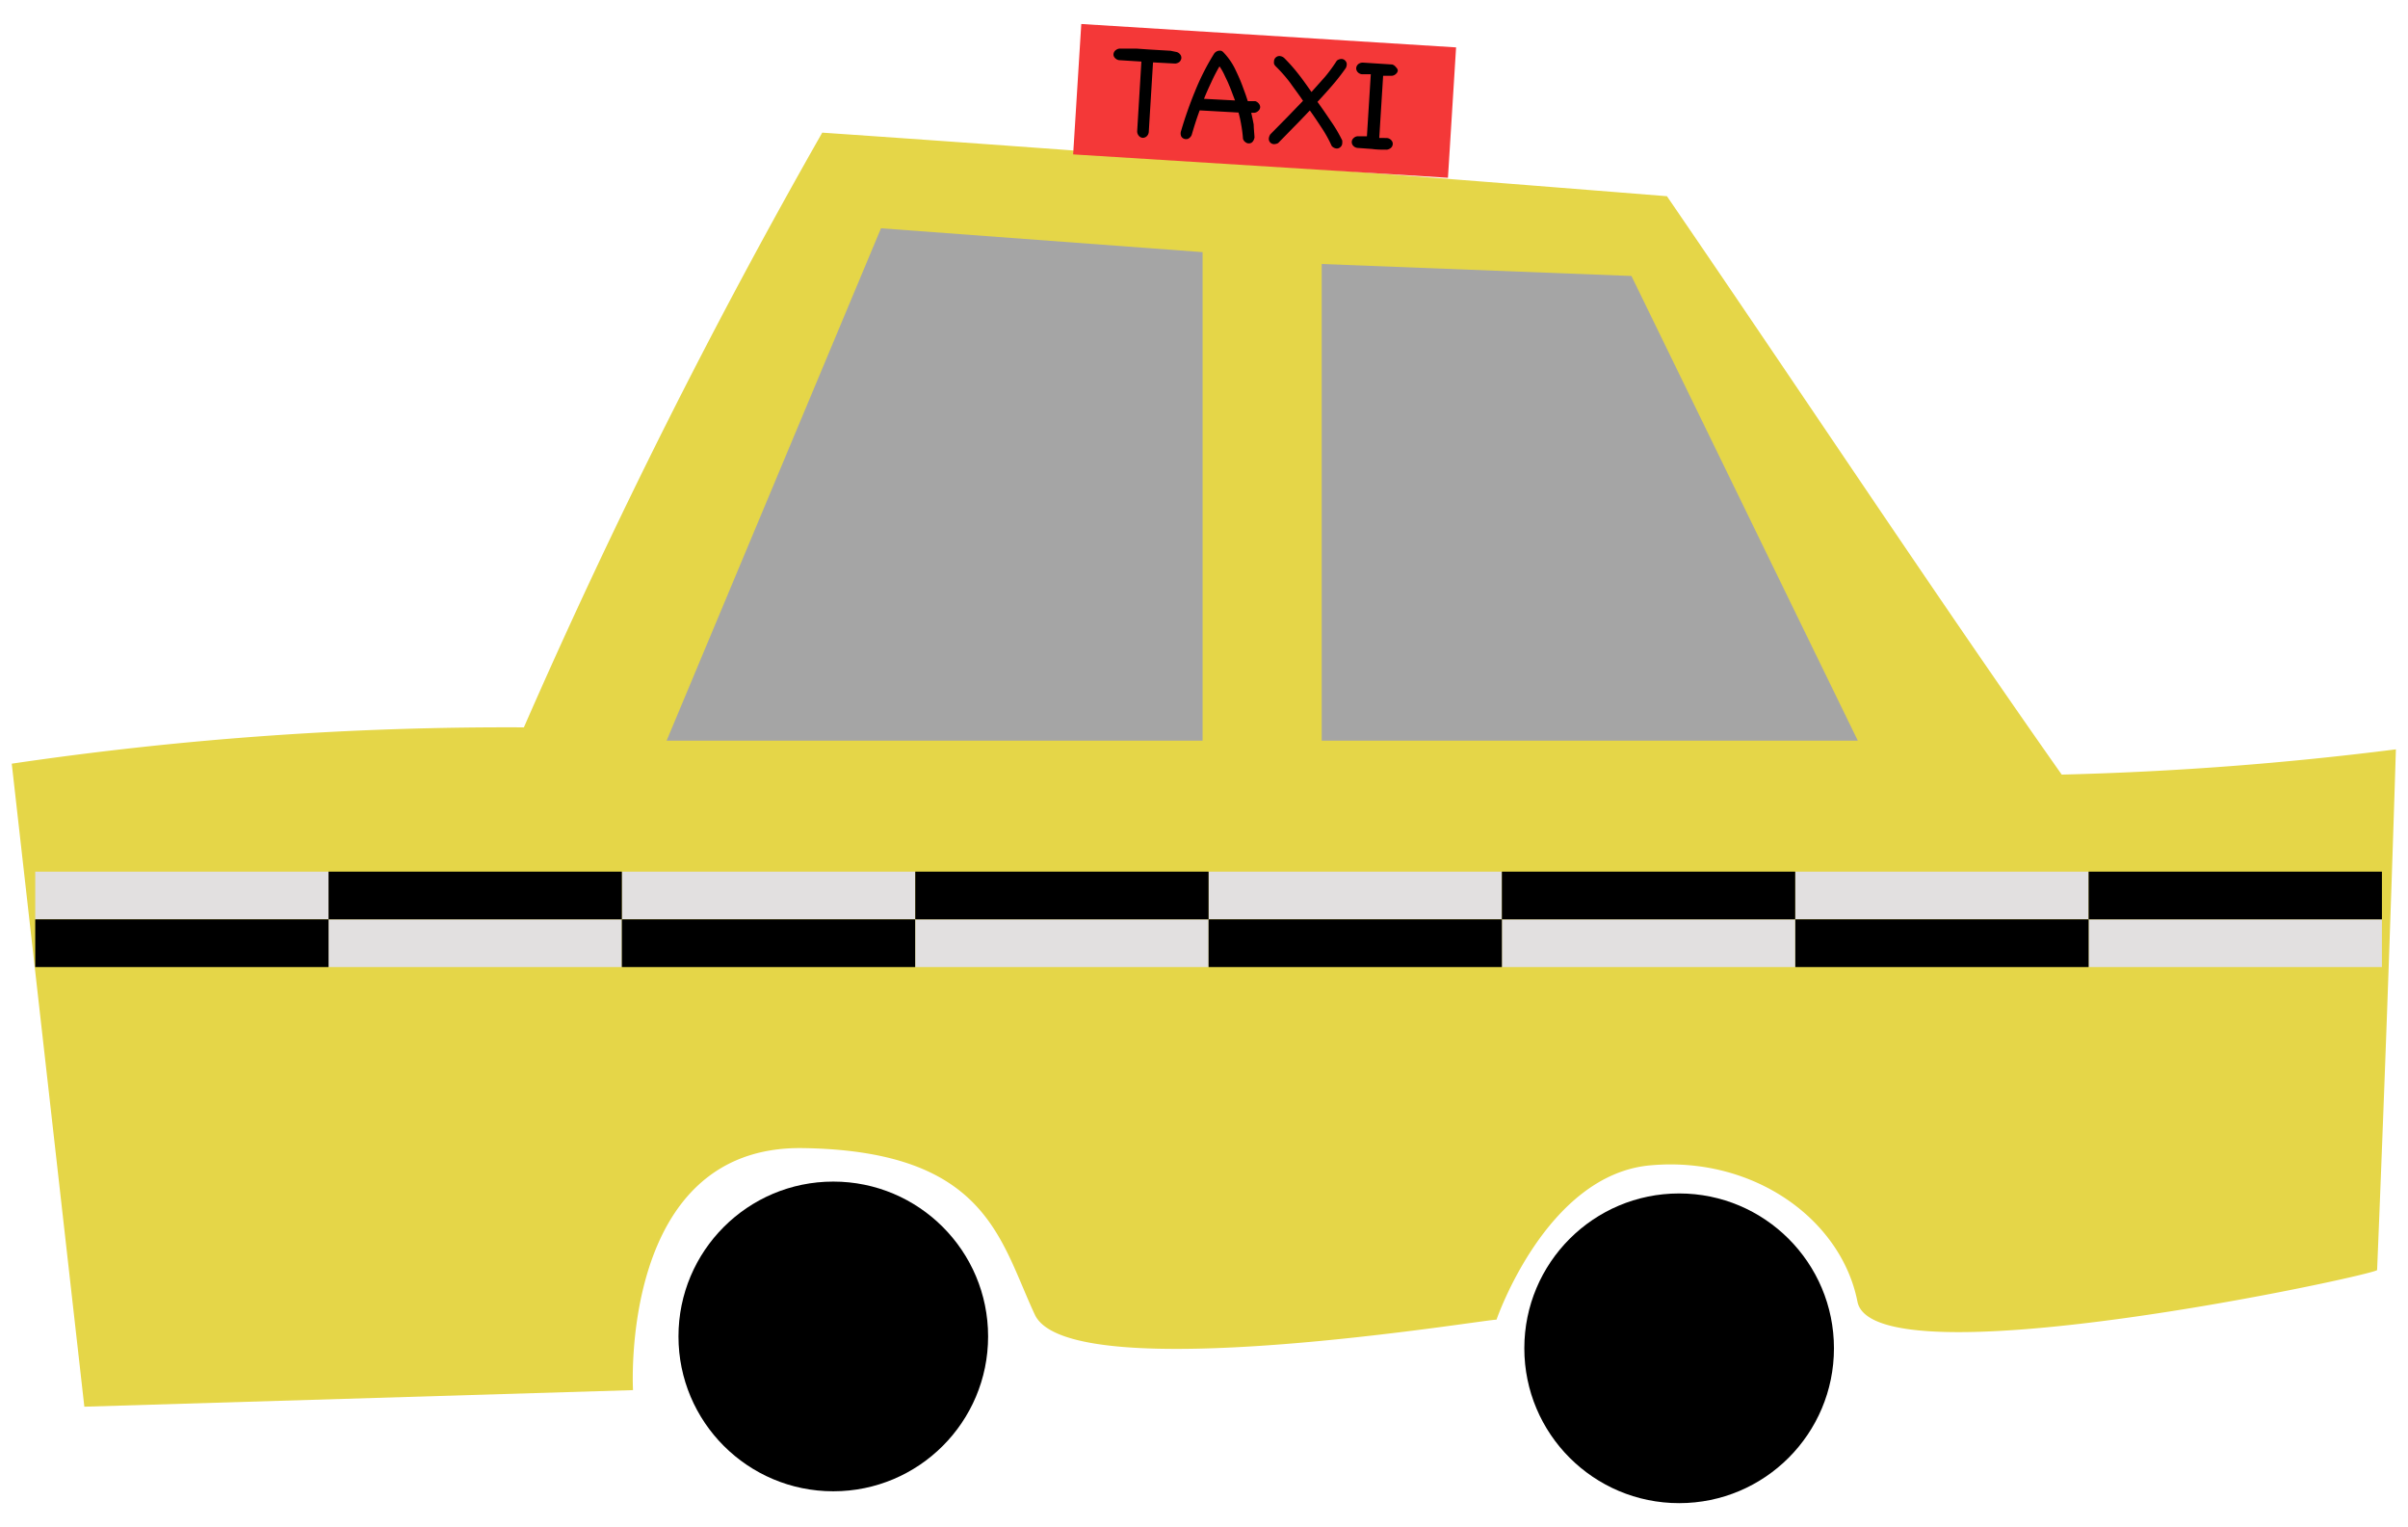 <svg xmlns="http://www.w3.org/2000/svg" width="205" height="130" viewBox="0 0 205 130"><defs><style>.cls-1{fill:#e5d648;}.cls-2{fill:#a5a5a5;}.cls-3{fill:#e2e0e0;}.cls-4{fill:#f43838;}</style></defs><title>Taxi</title><g id="Layer_2" data-name="Layer 2"><path class="cls-1" d="M7.18,119.73l46.71-1.41c0-.07-1.19-20.83,14.46-20.6s16.76,7.79,19.75,14.18,39.23.24,39.3.43c0,0,4.22-12.33,13.07-13.14s16.29,4.63,17.66,11.6,44.09-2.27,44.24-2.69c.61-14.9,1.14-29.51,1.6-44.32a280.49,280.49,0,0,1-28.45,2.15C165,51,153.76,34,141.91,16.7,118,14.79,94.06,12.94,70,11.29a535.62,535.62,0,0,0-25.4,50.62A289,289,0,0,0,1,65Q4.1,92.42,7.18,119.73Z"/><circle cx="142.95" cy="114.76" r="13.18"/><circle cx="70.94" cy="113.75" r="13.18"/><polyline class="cls-2" points="56.75 63.04 75 19.43 102.38 21.46 102.38 63.04"/><polyline class="cls-2" points="112.52 22.47 112.52 63.04 158.16 63.04 138.89 23.49"/><rect class="cls-3" x="3" y="74.19" width="24.97" height="4.06"/><rect class="cls-3" x="27.97" y="78.25" width="24.97" height="4.06"/><rect class="cls-3" x="52.94" y="74.19" width="24.97" height="4.06"/><rect class="cls-3" x="77.92" y="78.25" width="24.97" height="4.06"/><rect class="cls-3" x="102.89" y="74.19" width="24.97" height="4.06"/><rect class="cls-3" x="127.86" y="78.25" width="24.97" height="4.06"/><rect class="cls-3" x="152.84" y="74.19" width="24.97" height="4.06"/><rect class="cls-3" x="177.81" y="78.25" width="24.97" height="4.06"/><rect x="3" y="78.25" width="24.97" height="4.06"/><rect x="27.97" y="74.19" width="24.97" height="4.06"/><rect x="52.94" y="78.25" width="24.97" height="4.06"/><rect x="77.92" y="74.19" width="24.97" height="4.06"/><rect x="102.89" y="78.25" width="24.97" height="4.06"/><rect x="127.86" y="74.19" width="24.97" height="4.06"/><rect x="152.84" y="78.25" width="24.97" height="4.06"/><rect x="177.81" y="74.19" width="24.97" height="4.06"/><rect class="cls-4" x="91.67" y="3.04" width="31.97" height="11.12" transform="translate(0.75 -6.7) rotate(3.57)"/><path d="M100.18,4.43a.58.58,0,0,1,.31.23.45.45,0,0,1,.08.31.54.54,0,0,1-.15.29.66.66,0,0,1-.37.15l-1.89-.1L97.8,11.2a.57.57,0,0,1-.19.41.49.49,0,0,1-.34.12.48.48,0,0,1-.3-.15.59.59,0,0,1-.16-.4l.36-5.94-1.91-.12a.6.6,0,0,1-.37-.22.4.4,0,0,1-.09-.33A.46.46,0,0,1,95,4.26a.56.56,0,0,1,.42-.12l.52,0,.85,0,1,.07,1,.06.86.05Z"/><path d="M106.8,11.68a.73.73,0,0,1-.15.37.39.39,0,0,1-.27.15.43.43,0,0,1-.31-.07.57.57,0,0,1-.25-.31,10.89,10.89,0,0,0-.14-1.13,11,11,0,0,0-.24-1.11l-3.21-.18h-.1c-.25.67-.47,1.37-.68,2.09a.63.63,0,0,1-.3.32.47.47,0,0,1-.35,0,.43.43,0,0,1-.25-.23.64.64,0,0,1,0-.44,34.21,34.21,0,0,1,1.18-3.36,20.63,20.63,0,0,1,1.61-3.18.59.59,0,0,1,.61-.28.46.46,0,0,1,.2.13h0a5.55,5.55,0,0,1,1,1.43c.25.52.47,1,.68,1.59l.21.57.19.57.64,0a.63.63,0,0,1,.32.24.44.44,0,0,1,.09.3.43.43,0,0,1-.15.28.56.56,0,0,1-.36.17l-.25,0q.12.51.21,1C106.74,11,106.78,11.33,106.8,11.68Zm-3-6A14.65,14.65,0,0,0,103.12,7c-.22.47-.43.93-.62,1.41l2.64.14c-.09-.25-.19-.49-.28-.74s-.19-.48-.29-.72-.23-.48-.34-.73A5.07,5.07,0,0,0,103.83,5.66Z"/><path d="M113.81,5.16a.64.64,0,0,1,.41-.14.43.43,0,0,1,.32.16.42.42,0,0,1,.11.34.72.72,0,0,1-.07.26,18.31,18.31,0,0,1-1.16,1.49c-.39.45-.81.92-1.26,1.4.38.52.75,1.06,1.11,1.6a11.75,11.75,0,0,1,1,1.69,1.64,1.64,0,0,1,0,.22.44.44,0,0,1-.16.34.44.44,0,0,1-.33.12.62.62,0,0,1-.41-.22,10.69,10.69,0,0,0-.86-1.55c-.33-.5-.66-1-1-1.47-.45.47-.89.94-1.35,1.4l-1.35,1.38a.83.83,0,0,1-.36.09.46.46,0,0,1-.32-.15.45.45,0,0,1-.11-.34.76.76,0,0,1,.13-.35l1.4-1.42,1.38-1.43c-.36-.54-.72-1-1.09-1.53a12.52,12.52,0,0,0-1.24-1.41.59.59,0,0,1-.14-.22.88.88,0,0,1,0-.21.46.46,0,0,1,.15-.32.45.45,0,0,1,.34-.12.65.65,0,0,1,.37.16,14.4,14.4,0,0,1,1.23,1.39c.38.48.74,1,1.1,1.51l1.16-1.3A13.44,13.44,0,0,0,113.81,5.16Z"/><path d="M118,11.75a.53.53,0,0,1,.41.15.47.47,0,0,1,.16.31.49.49,0,0,1-.11.33.64.64,0,0,1-.4.2c-.42,0-.83,0-1.25-.06l-1.25-.09a.57.57,0,0,1-.38-.21.47.47,0,0,1-.1-.33.46.46,0,0,1,.17-.31.53.53,0,0,1,.41-.14l.36,0,.35,0,.33-5.28-.76,0a.57.57,0,0,1-.38-.21.47.47,0,0,1-.1-.33.49.49,0,0,1,.16-.31.61.61,0,0,1,.42-.14l2.49.16a.63.63,0,0,1,.32.24A.44.44,0,0,1,119,6a.43.43,0,0,1-.15.28.56.56,0,0,1-.36.17l-.74,0-.33,5.29.32,0Z"/></g></svg>
